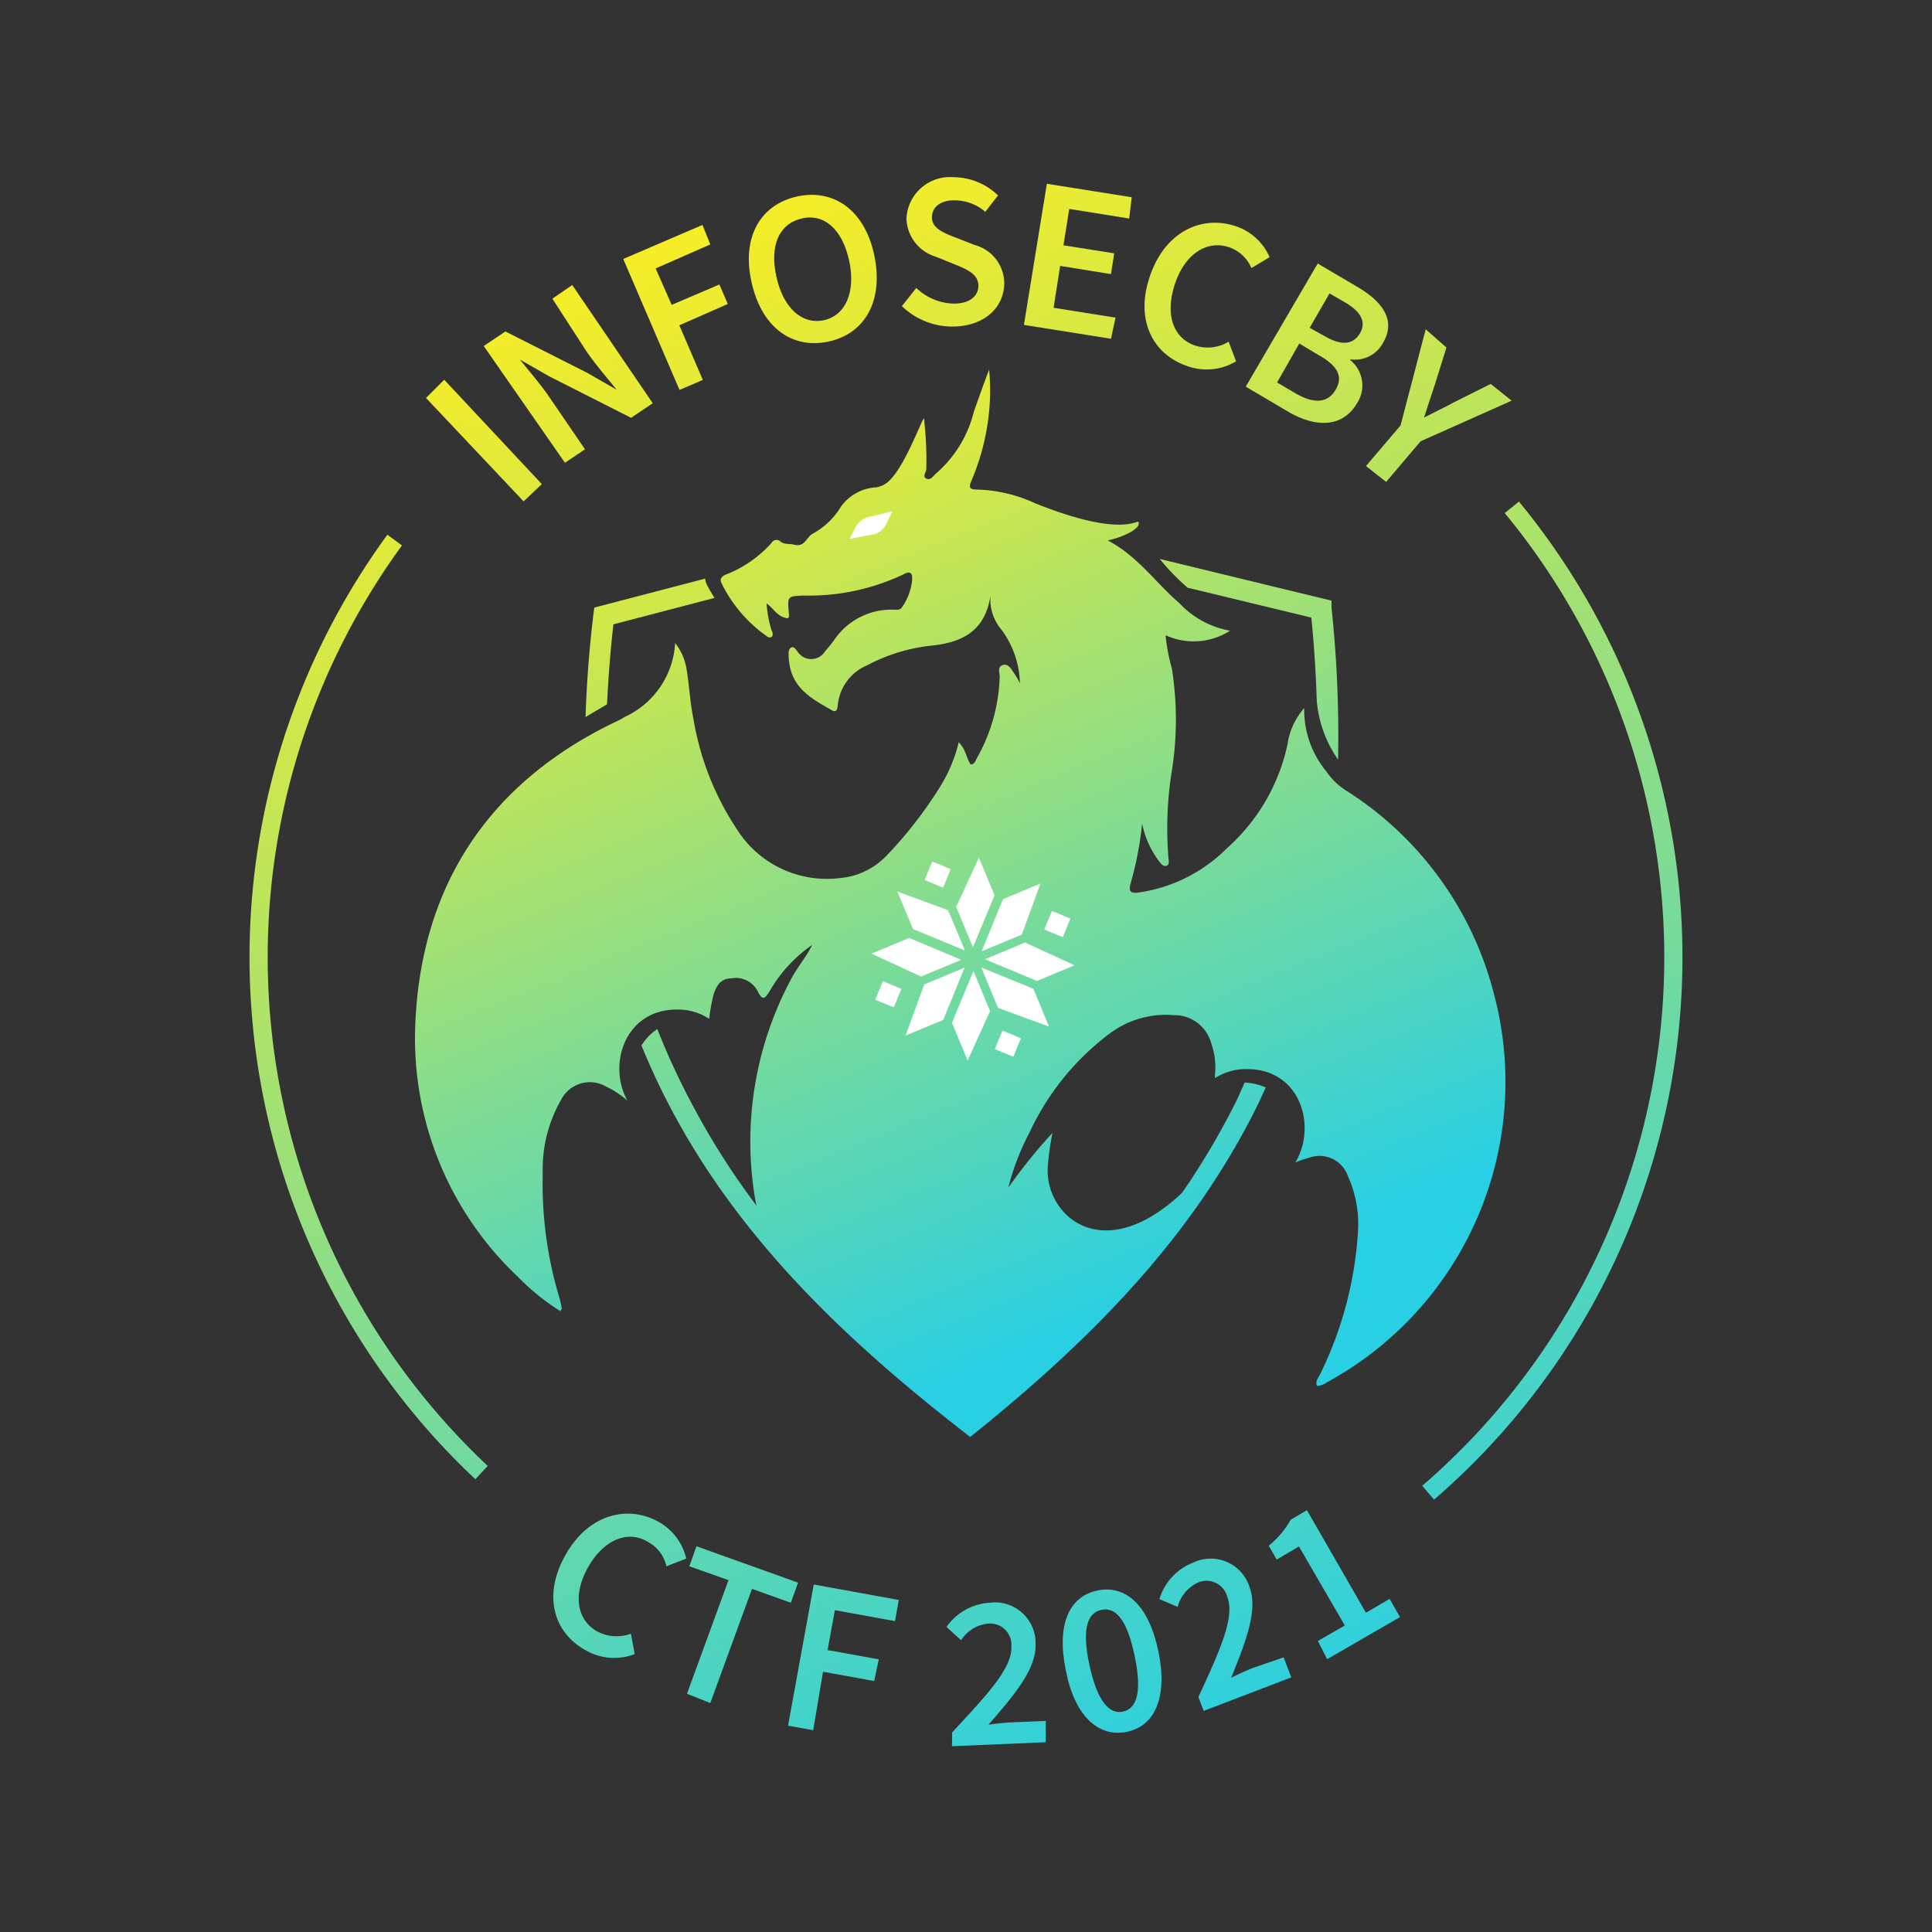 <svg xmlns="http://www.w3.org/2000/svg" xmlns:xlink="http://www.w3.org/1999/xlink" viewBox="0 0 106.08 106.08"><rect x="0" y="0" width="106.08" height="106.08" fill="#333333" stroke="none"/><defs><style>.a{fill:url(#a);}.b{fill:url(#b);}.c{fill:url(#c);}.d{fill:url(#d);}.e{fill:url(#e);}.f{fill:#fff;}.g{fill:url(#f);}.h{fill:url(#g);}.i{fill:url(#h);}.j{fill:url(#i);}.k{fill:url(#j);}.l{fill:url(#k);}.m{fill:url(#l);}.n{fill:url(#m);}.o{fill:url(#n);}.p{fill:url(#o);}.q{fill:url(#p);}.r{fill:url(#q);}.s{fill:url(#r);}.t{fill:url(#s);}.u{fill:url(#t);}.v{fill:url(#u);}</style><linearGradient id="a" x1="60.3" y1="0.95" x2="94.36" y2="86.11" gradientUnits="userSpaceOnUse"><stop offset="0" stop-color="#fcee21"/><stop offset="1" stop-color="#29cfe2"/></linearGradient><linearGradient id="b" x1="8.52" y1="21.66" x2="42.58" y2="106.82" xlink:href="#a"/><linearGradient id="c" x1="30.22" y1="22.66" x2="51.89" y2="75.86" xlink:href="#a"/><linearGradient id="d" x1="59.68" y1="10.66" x2="81.35" y2="63.86" xlink:href="#a"/><linearGradient id="e" x1="37.19" y1="19.82" x2="58.87" y2="73.02" xlink:href="#a"/><linearGradient id="f" x1="23.2" y1="15.78" x2="57.26" y2="100.94" xlink:href="#a"/><linearGradient id="g" x1="28.45" y1="13.68" x2="62.52" y2="98.84" xlink:href="#a"/><linearGradient id="h" x1="35.45" y1="10.88" x2="69.52" y2="96.04" xlink:href="#a"/><linearGradient id="i" x1="42.04" y1="8.25" x2="76.11" y2="93.41" xlink:href="#a"/><linearGradient id="j" x1="48.86" y1="5.52" x2="82.92" y2="90.68" xlink:href="#a"/><linearGradient id="k" x1="54.73" y1="3.17" x2="88.8" y2="88.33" xlink:href="#a"/><linearGradient id="l" x1="60.32" y1="0.94" x2="94.38" y2="86.1" xlink:href="#a"/><linearGradient id="m" x1="64.28" y1="-0.65" x2="98.34" y2="84.51" xlink:href="#a"/><linearGradient id="n" x1="68.52" y1="-2.34" x2="102.58" y2="82.82" xlink:href="#a"/><linearGradient id="o" x1="8.01" y1="21.86" x2="42.07" y2="107.02" xlink:href="#a"/><linearGradient id="p" x1="12.77" y1="19.96" x2="46.83" y2="105.12" xlink:href="#a"/><linearGradient id="q" x1="17.07" y1="18.23" x2="51.14" y2="103.4" xlink:href="#a"/><linearGradient id="r" x1="23.67" y1="15.59" x2="57.74" y2="100.76" xlink:href="#a"/><linearGradient id="s" x1="29.84" y1="13.13" x2="63.9" y2="98.29" xlink:href="#a"/><linearGradient id="t" x1="35.63" y1="10.81" x2="69.69" y2="95.97" xlink:href="#a"/><linearGradient id="u" x1="41.88" y1="8.31" x2="75.94" y2="93.47" xlink:href="#a"/></defs><path class="a" d="M78.74,82.34l-.65-.76a38.33,38.33,0,0,0,4.53-53.41l.78-.63a39.34,39.34,0,0,1-4.66,54.8Z"/><path class="b" d="M26.1,81.22a39.33,39.33,0,0,1-4.83-51.86l.8.59a38.34,38.34,0,0,0,4.71,50.54Z"/><path class="c" d="M33.68,34.28l5.55-1.45c-.14-.23-.27-.44-.4-.69a.92.92,0,0,1-.11-.37l-6.09,1.59-.05.39c-.24,2-.37,3.82-.43,5.62l1.18-.7C33.4,37.24,33.51,35.78,33.68,34.28Z"/><path class="d" d="M65.21,32.27h0L72,33.91c.16,1.57.25,3.09.3,4.58a6.62,6.62,0,0,0,1.17,3.22,66.37,66.37,0,0,0-.36-8.33l0-.4-9.43-2.29C64.13,31.25,64.65,31.79,65.21,32.27Z"/><path class="e" d="M82,54.47a18.68,18.68,0,0,0-8.18-11.12,3.85,3.85,0,0,1-1-1,5.3,5.3,0,0,1-1.21-3.47,3.83,3.83,0,0,0-.92,2,10.58,10.58,0,0,1-3.33,5.7A8.54,8.54,0,0,1,62.55,49c-.41.06-.62,0-.47-.5a18.5,18.5,0,0,0,.63-3.28,5.11,5.11,0,0,0,.88,2c.12.15.25.38.45.32s.12-.34.11-.51a19.91,19.91,0,0,1,.19-4.69,17.85,17.85,0,0,0,0-5.65A9.89,9.89,0,0,1,64,34.88a3.7,3.7,0,0,0,3.54-.25,5,5,0,0,1-2.79-1.52c-1.29-1.1-2.25-2.55-3.93-3.44a4.48,4.48,0,0,0,1.34-.5c.17-.13.41-.27.36-.49s-.8.91-5.69-1.05a8.1,8.1,0,0,0-3.18-.75c-.4,0-.48-.1-.31-.49a12.58,12.58,0,0,0,.88-3.09,12,12,0,0,0,.09-3c-.5,1.3-.4,1.1-.83,2.27A6.56,6.56,0,0,1,51.39,26c-.15.14-.3.39-.53.28s0-.35,0-.54a19.36,19.36,0,0,0-.13-2.78c-.16.19-1,2.5-1.84,3.37a1.32,1.32,0,0,1-.8.43,2.55,2.55,0,0,0-1.91,1.05,4.11,4.11,0,0,1-1.57,1.5c-.33.18-.41.74-1,.6-.24-.07-.52,0-.74-.16a.31.31,0,0,0-.5.05,6.52,6.52,0,0,1-2.52,1.75c-.23.1-.36.24-.22.5A7.68,7.68,0,0,0,42,34.86c.1.07.22.19.35.12s.07-.27,0-.41a6.61,6.61,0,0,1-.26-1.44c.35.26.53.6.88.74s.37.09.34-.24c-.08-.89-.07-.89.81-.93a12.13,12.13,0,0,0,5.5-1.17c.41-.23.49,0,.46.35a3.12,3.12,0,0,1-.54,1.44c-.08.14-.18.16-.36.16A3.8,3.8,0,0,0,45.9,35a7.43,7.43,0,0,1-.6.76.89.89,0,0,1-1.52,0c-.09-.09-.15-.25-.3-.22s-.19.23-.18.37a3.39,3.39,0,0,0,.06.64c.24,1.31,1.29,1.86,2.3,2.44.28.17.32-.08.34-.28a2.65,2.65,0,0,1,1.61-2.18,9.75,9.75,0,0,1,3.62-1.09c1.58-.18,2.85-.77,3.15-2.72A2.59,2.59,0,0,0,55,34.59a5.15,5.15,0,0,1,1,2.93,3.86,3.86,0,0,0-.32-.56c-.16-.22-.32-.55-.63-.44s-.15.41-.16.64a9.65,9.65,0,0,1-1.26,4.48c-.08.14-.11.34-.34.33-.23-.34-.24-.79-.65-1.22a8.2,8.2,0,0,1-1,2.41,22.89,22.89,0,0,1-3,3.86,4,4,0,0,1-2.51,1.19,5.84,5.84,0,0,1-5.69-2.71,15.5,15.5,0,0,1-2.36-6c-.19-.9-.23-1.83-.38-2.74a3.06,3.06,0,0,0-.63-1.45,4.76,4.76,0,0,1-2.78,4.06,3.3,3.3,0,0,1-.42.23c-7,3.33-10.77,9-11.07,16.69a18,18,0,0,0,5.63,13.81A12.73,12.73,0,0,0,30.78,72c0-.09.08-.13.07-.16s-.07-.33-.11-.5a21.71,21.71,0,0,1-.94-6.94,7.64,7.64,0,0,1,1-4,1.78,1.78,0,0,1,2.5-.73,5.21,5.21,0,0,1,1.15.76c-1.09-1.93-.17-5,2.72-5a3.14,3.14,0,0,1,1.77.51,10,10,0,0,1,.21-1.22c.14-.52.38-1,1-1a1.34,1.34,0,0,1,1.46.72c.28.57.41.34.64,0a7.78,7.78,0,0,1,2.35-2.56,7.46,7.46,0,0,1-.53.87c-.2.31-.42.61-.59.93a18.89,18.89,0,0,0-2,12.25,2.61,2.61,0,0,0,.06.27A40.92,40.92,0,0,1,38,60.63a39.56,39.56,0,0,1-1.91-4.13,3.11,3.11,0,0,0-.87.9C38.94,66.54,45.7,73,52.91,78.62l.36.28.36-.29c7.44-6,12.15-11.45,15.29-17.67.2-.4.39-.82.58-1.23a3.23,3.23,0,0,0-1.16-.27c-.15.33-.29.66-.45,1a40.81,40.81,0,0,1-3,5.07c-4.4,4.12-7.54,1.18-7.36-1.45a15.16,15.16,0,0,1,.26-1.86,29.54,29.54,0,0,0-2.42,3,13,13,0,0,1,1.15-3,14.34,14.34,0,0,1,4.42-5.46,5.14,5.14,0,0,1,3.51-1,2.09,2.09,0,0,1,2.06,1.56,4,4,0,0,1,.2,1.72l0,.18a3.12,3.12,0,0,1,1.75-.5c3,0,3.84,3.2,2.66,5.13a4.84,4.84,0,0,1,.73-.25,1.65,1.65,0,0,1,2.16,1,6.38,6.38,0,0,1,.55,3.08,20.6,20.6,0,0,1-2.08,7.8c-.09.19-.28.38-.17.63a.84.84,0,0,0,.51-.17A18.78,18.78,0,0,0,82,54.47Z"/><path class="f" d="M46.64,29.59l.34-.65a1.08,1.08,0,0,1,.68-.54L49,28.07l-.34.7a1,1,0,0,1-.76.58Z"/><polygon class="f" points="54.8 55.34 57.6 56.37 56.74 54.29 53.88 53.12 54.8 55.34"/><polygon class="f" points="53.45 53.31 52.27 56.16 53.13 58.23 54.36 55.52 53.45 53.31"/><polygon class="f" points="54.08 52.67 56.94 53.86 59 53 56.28 51.75 54.08 52.67"/><polygon class="f" points="50.75 54.05 49.72 56.86 51.79 56 52.96 53.13 50.75 54.05"/><polygon class="f" points="53.42 52.01 54.61 49.16 53.75 47.09 52.5 49.8 53.42 52.01"/><polygon class="f" points="52.78 52.7 49.92 51.5 47.85 52.36 50.57 53.62 52.78 52.7"/><polygon class="f" points="52.06 49.98 49.27 48.95 50.13 51.01 52.98 52.19 52.06 49.98"/><polygon class="f" points="56.1 51.32 57.13 48.51 55.07 49.37 53.9 52.23 56.1 51.32"/><rect class="f" x="48.22" y="54.04" width="1.1" height="1.1" transform="translate(-20.3 78.82) rotate(-67.55)"/><rect class="f" x="57.51" y="50.19" width="1.1" height="1.1" transform="translate(-11.01 85.02) rotate(-67.55)"/><rect class="f" x="54.79" y="56.75" width="1.1" height="1.1" transform="translate(-18.75 86.57) rotate(-67.55)"/><rect class="f" x="50.94" y="47.47" width="1.1" height="1.1" transform="translate(-12.56 77.27) rotate(-67.55)"/><path class="g" d="M23.39,21.85l1-1,5.36,5.73-1,.95Z"/><path class="h" d="M26.56,19l1.19-.8,4.49,2.27,1.62.93,0,0c-.51-.63-1.17-1.39-1.66-2.11L30.33,16.4l1.09-.75,4.42,6.49-1.19.8-4.5-2.28-1.61-.92,0,0c.53.65,1.15,1.37,1.64,2.09l1.94,2.84-1.1.74Z"/><path class="i" d="M34.22,14.22l4.35-1.87L39,13.42,36,14.74l.88,2,2.62-1.12.46,1.07L37.3,17.86l1.29,3-1.28.55Z"/><path class="j" d="M41.26,15.47c-.55-2.47.51-4.24,2.5-4.68S47.47,11.51,48,14s-.49,4.31-2.49,4.75S41.81,18,41.26,15.47Zm5.36-1.18C46.24,12.57,45.23,11.7,44,12s-1.75,1.48-1.37,3.2,1.41,2.64,2.61,2.38S47,16,46.62,14.29Z"/><path class="k" d="M49.52,16.81l.79-1a3.07,3.07,0,0,0,2.06.86c.89,0,1.36-.43,1.35-1s-.52-.84-1.24-1.13l-1.08-.44A2.26,2.26,0,0,1,49.77,12a2.39,2.39,0,0,1,2.59-2.27,3.54,3.54,0,0,1,2.44,1l-.7.9A2.58,2.58,0,0,0,52.38,11c-.74,0-1.22.37-1.21.95s.62.83,1.27,1.08l1.07.42a2.19,2.19,0,0,1,1.63,2.09c0,1.27-1,2.35-2.77,2.39A4,4,0,0,1,49.52,16.81Z"/><path class="l" d="M57.48,10.09l4.66.74L62,12l-3.29-.53-.32,2,2.79.44L61,15.05l-2.79-.45-.36,2.3,3.4.54L61,18.6l-4.78-.76Z"/><path class="m" d="M63.16,15.1c.85-2.42,2.87-3.32,4.75-2.66a3.09,3.09,0,0,1,1.8,1.68l-1,.6a2.05,2.05,0,0,0-1.18-1.13c-1.2-.43-2.43.29-3,1.95s-.16,3,1.08,3.43a2.22,2.22,0,0,0,1.85-.21l.41,1.08a3.14,3.14,0,0,1-2.71.25C63.29,19.44,62.29,17.55,63.16,15.1Z"/><path class="n" d="M72.35,14.47l2.16,1.27c1.39.81,2.16,1.84,1.43,3.08a1.74,1.74,0,0,1-1.79.91l0,.05a1.79,1.79,0,0,1,.36,2.36c-.8,1.36-2.28,1.34-3.77.47l-2.34-1.38ZM71.14,21.6c1,.58,1.76.55,2.2-.21s.06-1.34-1-1.93l-1-.6L70.12,21Zm1.62-3.13c.95.55,1.56.42,1.91-.17s.09-1.16-.79-1.68L73,16.11,71.91,18Z"/><path class="o" d="M76.9,23.36l1.38-5.28,1.14,1-.65,2.08c-.2.59-.38,1.15-.58,1.77l0,0c.57-.3,1.11-.55,1.66-.85l2-1L83,22l-5,2.23-1.89,2.23L75,25.59Z"/><path class="p" d="M31.06,85.36c1.26-2.23,3.42-2.76,5.14-1.78a3.11,3.11,0,0,1,1.48,2L36.59,86a2,2,0,0,0-1-1.33C34.52,84,33.19,84.5,32.32,86s-.68,2.92.46,3.57a2.25,2.25,0,0,0,1.86.13l.21,1.12a3.12,3.12,0,0,1-2.71-.22C30.42,89.65,29.77,87.62,31.06,85.36Z"/><path class="q" d="M40,86.76,37.85,86l.39-1.1,5.58,2-.4,1.1-2.13-.76L39,93.51,37.72,93Z"/><path class="r" d="M44.68,87l4.67.85-.21,1.16-3.3-.6-.4,2.19,2.81.51L48,92.3l-2.81-.51L44.65,95l-1.38-.25Z"/><path class="s" d="M52.28,95.12c2-2.15,3.3-3.55,3.25-4.71a1.17,1.17,0,0,0-1.31-1.26,2,2,0,0,0-1.45.91l-.8-.73A3.12,3.12,0,0,1,54.35,88a2.23,2.23,0,0,1,2.51,2.24c.06,1.36-1.13,2.8-2.59,4.46a12.07,12.07,0,0,1,1.28-.13l1.87-.08,0,1.17-5.15.22Z"/><path class="t" d="M58.52,91.71c-.52-2.53.19-4.06,1.74-4.38s2.81.8,3.34,3.32-.18,4.12-1.73,4.44S59,94.23,58.52,91.71Zm3.78-.79c-.44-2.11-1.1-2.68-1.82-2.53s-1.11.93-.67,3,1.12,2.74,1.84,2.59S62.74,93,62.3,90.92Z"/><path class="u" d="M65.8,93.18c1.24-2.68,2-4.4,1.59-5.49a1.18,1.18,0,0,0-1.65-.78,2.06,2.06,0,0,0-1.08,1.32l-1-.43a3.11,3.11,0,0,1,1.85-2,2.23,2.23,0,0,1,3.09,1.32c.49,1.27-.19,3-1,5,.36-.18.82-.39,1.17-.53L70.48,91l.42,1.1-4.81,1.84Z"/><path class="v" d="M72.36,90.1l1.48-.85-2.52-4.34-1.22.72-.44-.76a4.8,4.8,0,0,0,1.21-1.43l.89-.52L75,88.55l1.3-.76.57,1-4,2.31Z"/></svg>